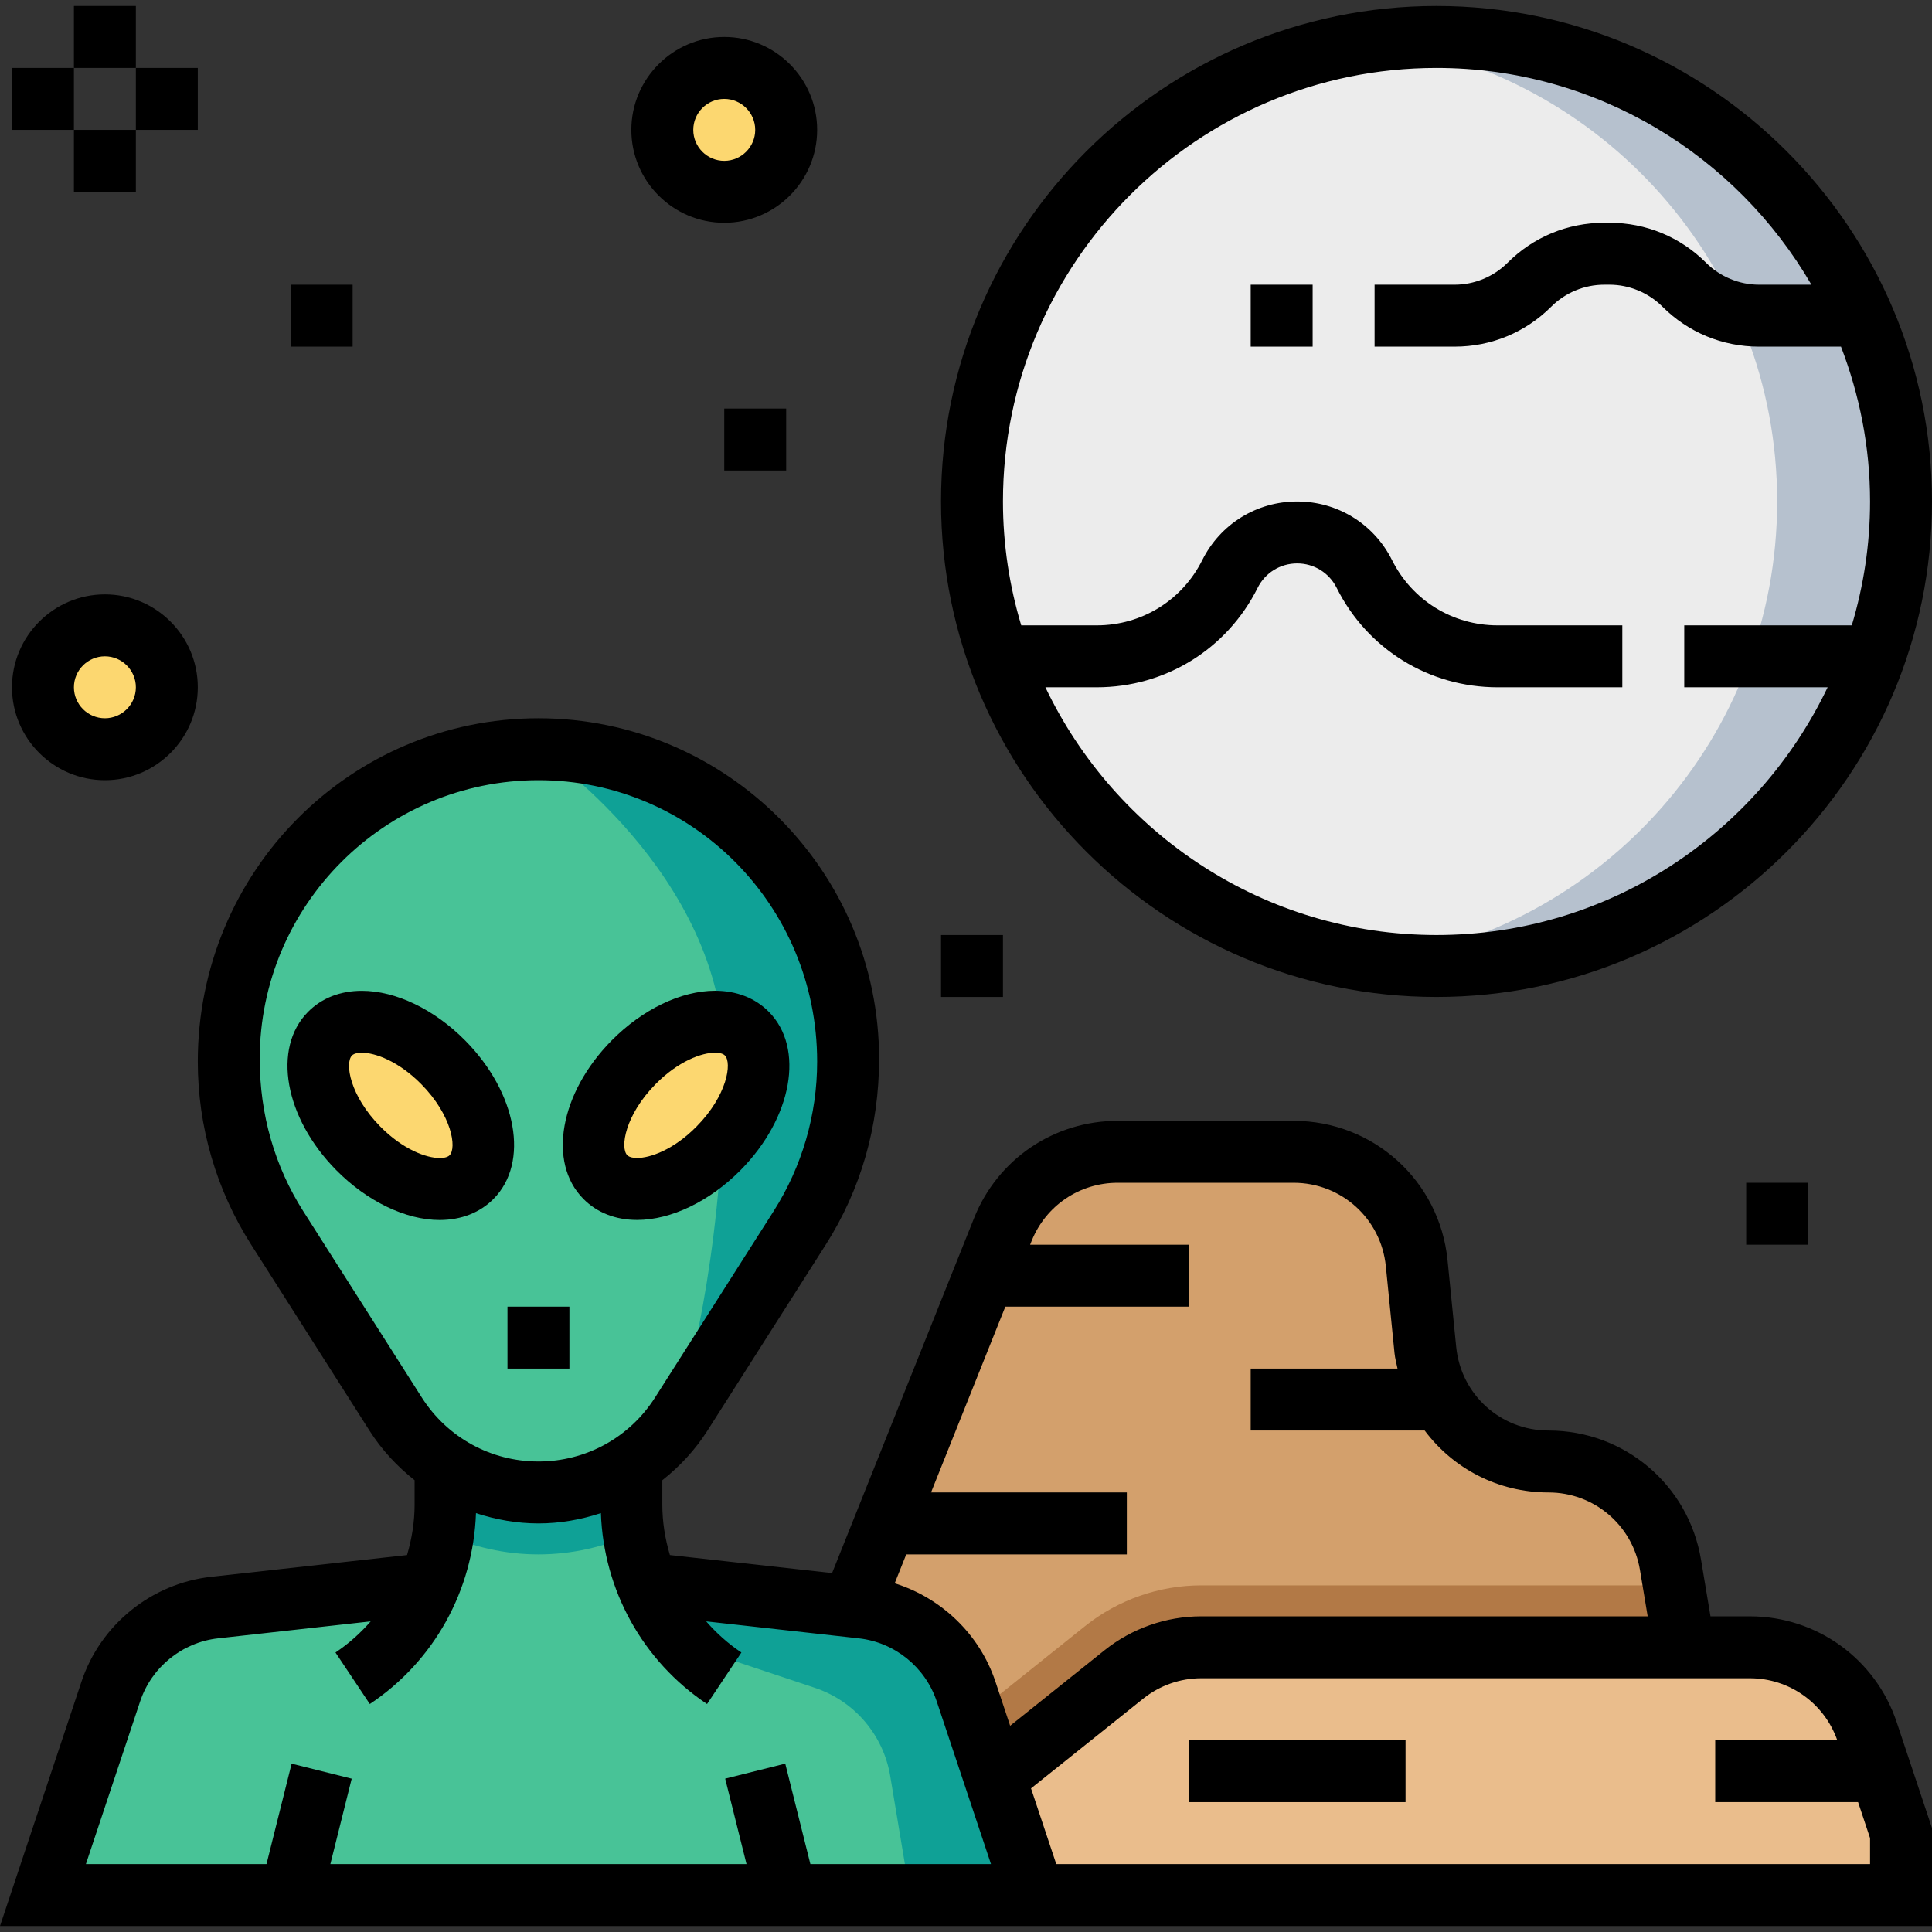 <?xml version="1.0" encoding="iso-8859-1"?>
<!-- Generator: Adobe Illustrator 19.0.0, SVG Export Plug-In . SVG Version: 6.00 Build 0)  -->
<svg version="1.1" id="Capa_1" xmlns="http://www.w3.org/2000/svg" xmlns:xlink="http://www.w3.org/1999/xlink" x="0px" y="0px"
	 viewBox="0 0 499.096 499.096" style="enable-background:new 0 0 499.096 499.096;" xml:space="preserve">
<rect x="0" y="0" width="499.096" height="499.096" fill="#333333" stroke="none"/>
<path style="fill:#D3A06C;" d="M431.544,404.252c-2.568-15.408-15.896-26.704-31.52-26.704c-16.424,0-30.168-12.44-31.8-28.784
	l-2.248-22.44c-1.632-16.336-15.384-28.776-31.808-28.776h-45.44c-13.072,0-24.824,7.96-29.672,20.088l-39.96,99.912v72h216v-64
	L431.544,404.252z"/>
<path style="fill:#B27946;" d="M435.096,425.548l-2.664-16H310.304c-10.84,0-21.488,3.728-29.968,10.504l-39.256,31.416l9.52,38.08
	h184.496V425.548z"/>
<path style="fill:#48C397;" d="M249.568,436.972c-3.944-11.84-14.416-20.304-26.824-21.688l-51.648-5.736h-64l-51.648,5.736
	c-12.408,1.376-22.88,9.84-26.824,21.688l-17.528,52.576h256L249.568,436.972z"/>
<path style="fill:#0FA196;" d="M222.744,415.284l-51.648-5.736h-16v8l55.408,18.472c10.208,3.4,17.696,12.168,19.464,22.776
	l5.128,30.752h32l-17.528-52.576C245.624,425.132,235.152,416.668,222.744,415.284z"/>
<path style="fill:#48C397;" d="M91.096,433.548L91.096,433.548c14.992-9.992,24-26.824,24-44.848v-11.152h48V388.7
	c0,18.024,9.008,34.848,24,44.848l0,0H91.096z"/>
<path style="fill:#0FA196;" d="M115.096,377.548V388.7c0,2.528-0.216,5.016-0.568,7.48c7.6,3.432,15.912,5.368,24.568,5.368
	s16.968-1.936,24.568-5.368c-0.352-2.464-0.568-4.952-0.568-7.48v-11.152H115.096z"/>
<path style="fill:#48C397;" d="M139.096,385.548L139.096,385.548c-14.944,0-28.856-7.64-36.888-20.248L71.6,317.204
	c-8.168-12.84-12.504-27.736-12.504-42.952v-0.704c0-44.184,35.816-80,80-80l0,0c44.184,0,80,35.816,80,80v0.704
	c0,15.216-4.336,30.112-12.504,42.952L175.984,365.3C167.952,377.908,154.04,385.548,139.096,385.548z"/>
<path style="fill:#0FA196;" d="M187.096,273.548c0,45.016-7.904,78.088-12.6,93.784c0.488-0.68,1.032-1.32,1.48-2.032l30.608-48.096
	c8.176-12.84,12.512-27.736,12.512-42.952v-0.704c0-44.184-35.816-80-80-80C139.096,193.548,187.096,225.548,187.096,273.548z"/>
<circle style="fill:#ECECEC;" cx="371.096" cy="129.548" r="120"/>
<path style="fill:#B6C1CE;" d="M371.096,9.548c-5.44,0-10.752,0.488-16,1.192c58.688,7.84,104,57.976,104,118.808
	s-45.312,110.968-104,118.808c5.248,0.704,10.56,1.192,16,1.192c66.272,0,120-53.728,120-120S437.368,9.548,371.096,9.548z"/>
<g>
	<path style="fill:#FCD770;" d="M114.512,274.436c-10.104-10.224-23.2-13.544-29.264-7.408c-6.064,6.136-2.784,19.4,7.32,29.632
		c10.104,10.224,23.2,13.544,29.264,7.408S124.616,284.668,114.512,274.436z"/>
	<path style="fill:#FCD770;" d="M163.68,274.436c10.104-10.224,23.2-13.544,29.264-7.408c6.064,6.136,2.784,19.4-7.32,29.632
		c-10.104,10.224-23.2,13.544-29.264,7.408C150.304,297.932,153.576,284.668,163.68,274.436z"/>
</g>
<path style="fill:#EABD8C;" d="M482.384,447.404c-4.352-13.056-16.568-21.856-30.328-21.856H310.304c-7.256,0-14.296,2.472-19.968,7
	l-31.24,25l8,32h224v-16L482.384,447.404z"/>
<g>
	<circle style="fill:#FCD770;" cx="187.096" cy="33.548" r="16"/>
	<circle style="fill:#FCD770;" cx="27.096" cy="177.548" r="16"/>
</g>
<path d="M127.52,309.692c9.264-9.376,6.056-27.336-7.32-40.872c-7.96-8.056-17.944-12.864-26.72-12.864
	c-5.584,0-10.4,1.888-13.928,5.464c-9.264,9.384-6.048,27.336,7.32,40.872c7.96,8.056,17.952,12.872,26.728,12.872
	C119.184,315.148,124,313.26,127.52,309.692z M90.936,272.652c0.608-0.608,1.848-0.704,2.544-0.704
	c3.384,0,9.424,2.128,15.336,8.112c7.904,8,9.224,16.456,7.32,18.392c-0.608,0.608-1.848,0.704-2.536,0.704
	c-3.384,0-9.432-2.128-15.344-8.112C90.352,283.036,89.032,274.588,90.936,272.652z"/>
<path d="M164.592,315.148c8.776,0,18.768-4.816,26.728-12.872c13.368-13.528,16.584-31.488,7.32-40.872
	c-3.528-3.576-8.344-5.464-13.928-5.464c-8.776,0-18.768,4.816-26.72,12.864c-13.368,13.536-16.584,31.496-7.32,40.872
	C154.192,313.26,159.008,315.148,164.592,315.148z M169.368,280.052c5.912-5.984,11.96-8.112,15.336-8.112
	c0.688,0,1.936,0.096,2.544,0.704c1.912,1.936,0.584,10.384-7.32,18.384c-5.912,5.992-11.96,8.112-15.344,8.112
	c-0.688,0-1.936-0.096-2.536-0.704C160.144,296.508,161.464,288.06,169.368,280.052z"/>
<rect x="131.096" y="337.548" width="16" height="16"/>
<path d="M371.096,257.548c70.576,0,128-57.424,128-128s-57.424-128-128-128s-128,57.424-128,128S300.52,257.548,371.096,257.548z
	 M371.096,17.548c41.344,0,77.448,22.584,96.848,56h-13.536c-5.08,0-10.064-2.064-13.656-5.656
	c-6.664-6.672-15.536-10.344-24.968-10.344h-1.376c-9.432,0-18.304,3.672-24.968,10.344c-3.592,3.592-8.576,5.656-13.656,5.656
	h-20.688v16h20.688c9.432,0,18.304-3.672,24.968-10.344c3.592-3.592,8.576-5.656,13.656-5.656h1.376
	c5.08,0,10.064,2.064,13.656,5.656c6.664,6.672,15.536,10.344,24.968,10.344h21.176c4.784,12.44,7.512,25.896,7.512,40
	c0,11.12-1.68,21.848-4.72,32h-43.28v16h37.04c-18.024,37.776-56.472,64-101.04,64s-83.016-26.224-101.04-64h13.264
	c17.712,0,33.648-9.84,41.568-25.688c1.944-3.896,5.856-6.312,10.208-6.312s8.264,2.416,10.208,6.312
	c7.928,15.848,23.856,25.688,41.568,25.688h32.224v-16h-32.224c-11.616,0-22.056-6.456-27.256-16.84
	c-4.672-9.352-14.064-15.16-24.52-15.16s-19.848,5.808-24.52,15.16c-5.2,10.384-15.64,16.84-27.256,16.84h-19.504
	c-3.04-10.152-4.72-20.88-4.72-32C259.096,67.788,309.336,17.548,371.096,17.548z"/>
<rect x="323.096" y="73.548" width="16" height="16"/>
<rect x="19.096" y="1.548" width="16" height="16"/>
<rect x="3.096" y="17.548" width="16" height="16"/>
<rect x="19.096" y="33.548" width="16" height="16"/>
<rect x="35.096" y="17.548" width="16" height="16"/>
<path d="M452.064,417.548h-10.192l-2.44-14.608c-3.216-19.352-19.792-33.392-39.408-33.392c-12.36,0-22.616-9.28-23.84-21.576
	l-2.24-22.44c-2.056-20.512-19.152-35.984-39.776-35.984h-45.432c-16.44,0-31,9.856-37.104,25.12l-36.68,91.704l-41.896-4.656
	c-1.24-4.176-1.96-8.536-1.96-13.008v-6.32c4.48-3.544,8.456-7.792,11.64-12.784l30.608-48.104
	c8.992-14.152,13.752-30.488,13.752-47.952c0-48.52-39.48-88-88-88s-88,39.48-88,88.704c0,16.76,4.76,33.096,13.76,47.24
	l30.608,48.104c3.176,4.992,7.16,9.24,11.64,12.784v6.32c0,4.48-0.72,8.84-1.952,13.016l-50.584,5.616
	c-15.456,1.712-28.616,12.352-33.528,27.104L0,497.548h267.096h11.096h220.904v-25.296l-9.128-27.376
	C484.52,428.532,469.288,417.548,452.064,417.548z M288.736,305.548h45.432c12.36,0,22.616,9.28,23.84,21.576l2.24,22.44
	c0.136,1.376,0.512,2.656,0.776,3.984h-37.928v16h44.944c7.304,9.768,18.92,16,31.984,16c11.76,0,21.696,8.424,23.632,20.024
	l1.992,11.976H310.304c-9.04,0-17.904,3.112-24.96,8.76l-24.392,19.512l-3.792-11.376c-4.096-12.28-13.944-21.632-26.032-25.432
	l2.984-7.464h56.984v-16h-50.584l19.2-48h47.384v-16h-40.984l0.376-0.944C270.144,311.46,278.88,305.548,288.736,305.548z
	 M78.352,312.908c-7.36-11.576-11.256-24.944-11.256-39.36c0-39.696,32.304-72,72-72s72,32.304,72,72.704
	c0,13.712-3.896,27.08-11.256,38.656l-30.608,48.096c-6.592,10.36-17.856,16.544-30.136,16.544s-23.544-6.184-30.136-16.536
	L78.352,312.908z M209.344,481.548l-6.488-25.944l-15.52,3.88l5.512,22.064H85.344l5.512-22.056l-15.52-3.88l-6.488,25.936H22.192
	l14.016-42.04c2.952-8.848,10.848-15.24,20.12-16.272l39.432-4.384c-2.64,3.024-5.664,5.752-9.096,8.04l8.872,13.312
	c16.648-11.096,26.728-29.416,27.424-49.312c5.136,1.68,10.544,2.656,16.136,2.656s11-0.976,16.136-2.664
	c0.704,19.896,10.784,38.216,27.424,49.32l8.872-13.312c-3.432-2.288-6.456-5.016-9.096-8.04l39.432,4.384
	c9.272,1.032,17.168,7.416,20.12,16.272L256,481.548H209.344z M483.096,481.548H272.864l-6.52-19.552l29-23.192
	c4.232-3.392,9.544-5.256,14.96-5.256h141.752c10.184,0,19.184,6.424,22.568,16h-31.528v16H480l3.096,9.296V481.548z"/>
<rect x="307.096" y="449.548" width="56" height="16"/>
<rect x="451.096" y="305.548" width="16" height="16"/>
<rect x="187.096" y="105.548" width="16" height="16"/>
<path d="M187.096,57.548c13.232,0,24-10.768,24-24s-10.768-24-24-24s-24,10.768-24,24S173.864,57.548,187.096,57.548z
	 M187.096,25.548c4.408,0,8,3.592,8,8s-3.592,8-8,8s-8-3.592-8-8S182.688,25.548,187.096,25.548z"/>
<path d="M27.096,201.548c13.232,0,24-10.768,24-24s-10.768-24-24-24s-24,10.768-24,24S13.864,201.548,27.096,201.548z
	 M27.096,169.548c4.408,0,8,3.592,8,8s-3.592,8-8,8s-8-3.592-8-8S22.688,169.548,27.096,169.548z"/>
<rect x="243.096" y="241.548" width="16" height="16"/>
<rect x="75.096" y="73.548" width="16" height="16"/>
<g>
</g>
<g>
</g>
<g>
</g>
<g>
</g>
<g>
</g>
<g>
</g>
<g>
</g>
<g>
</g>
<g>
</g>
<g>
</g>
<g>
</g>
<g>
</g>
<g>
</g>
<g>
</g>
<g>
</g>
</svg>
